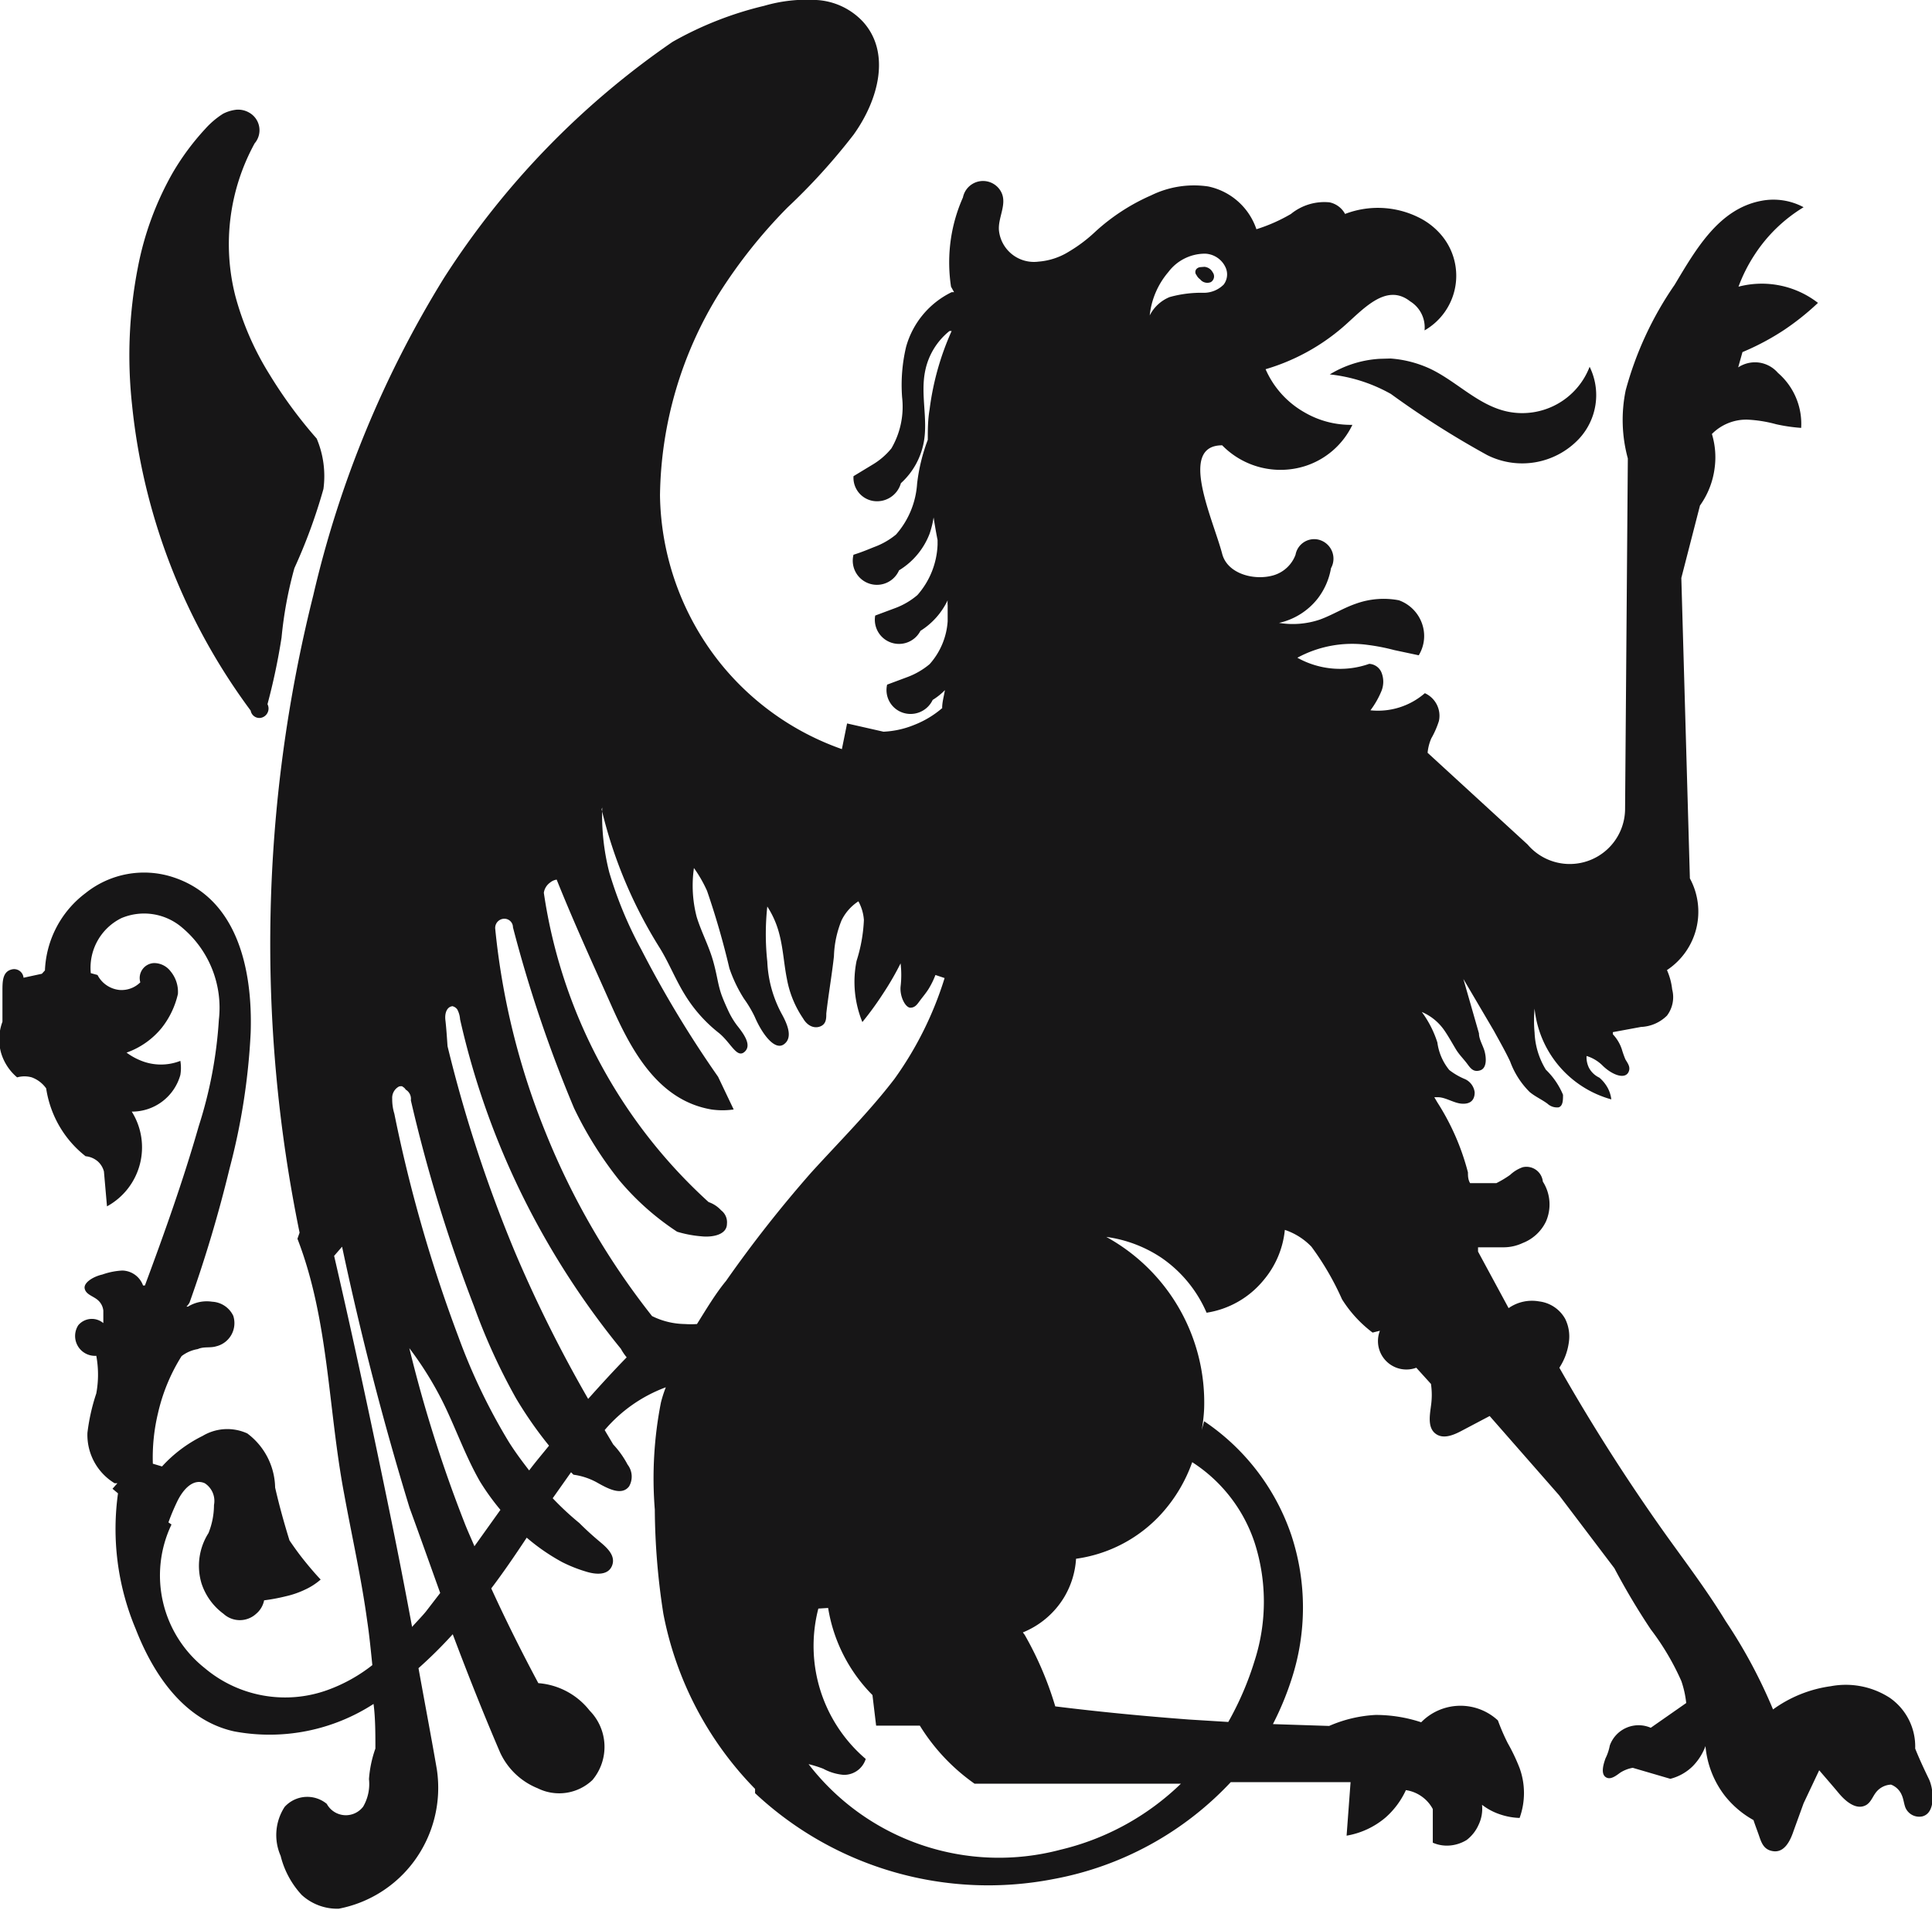 <svg id="DRAGON" xmlns="http://www.w3.org/2000/svg" viewBox="0 0 63.2 62.48"><defs><style>.cls-1{fill:#171617;fill-rule:evenodd;}</style></defs><path class="cls-1" d="M26.77,52.63a4.86,4.86,0,0,0,1.55,4.92.74.74,0,0,1-.73.52,1.69,1.69,0,0,1-.66-.2,3.82,3.82,0,0,0-.48-.15,7.86,7.86,0,0,0,8.24,2.8,8.47,8.47,0,0,0,3.94-2.16l-6.75,0a6.48,6.48,0,0,1-1.79-1.9H28.66l-.12-1a5.23,5.23,0,0,1-1.45-2.85ZM39,47.84a5,5,0,0,1-1,1.68A4.63,4.63,0,0,1,35.2,51a2.78,2.78,0,0,1-.39,1.26,2.81,2.81,0,0,1-1.35,1.15l.06.08a11.06,11.06,0,0,1,1,2.34c1.45.18,2.91.32,4.37.43l1.29.08a10.06,10.06,0,0,0,.86-2,6.31,6.31,0,0,0,0-3.87A5,5,0,0,0,39,47.84ZM13.39,44.11a44.32,44.32,0,0,0,1.8,5.7c.1.26.22.52.33.78l.85-1.19a7.85,7.85,0,0,1-.67-.93c-.47-.82-.78-1.71-1.19-2.55A11.16,11.16,0,0,0,13.39,44.11Zm-2.2-3.32-.26.3c.65,2.81,1.25,5.62,1.83,8.45q.38,1.85.72,3.69c.15-.17.31-.33.45-.5l.47-.61c-.33-.92-.66-1.85-1-2.78Q12.11,45.13,11.19,40.79Zm2-5.24a.23.23,0,0,0-.14,0,.42.42,0,0,0-.22.4,1.61,1.61,0,0,0,.07.49A47.39,47.39,0,0,0,15,43.75a19.54,19.54,0,0,0,1.64,3.42c.2.32.43.63.67.94.21-.28.44-.55.65-.81a13,13,0,0,1-1.08-1.55,20,20,0,0,1-1.37-3A49.76,49.76,0,0,1,13.44,36a.35.35,0,0,0-.17-.35A.21.21,0,0,0,13.15,35.55Zm1.64-2.63c-.2,0-.29.21-.26.46s.05.57.07.85A45.18,45.18,0,0,0,16.86,41a44.17,44.17,0,0,0,2.38,4.77c.41-.46.83-.92,1.26-1.36a1.73,1.73,0,0,1-.19-.28,26.45,26.45,0,0,1-3.07-4.71,25.93,25.93,0,0,1-2.19-6.07.8.8,0,0,0-.09-.32A.26.26,0,0,0,14.79,32.92Zm4.87-6.5a7.58,7.58,0,0,0,.23,2.12,13,13,0,0,0,1.05,2.53,35.89,35.89,0,0,0,2.51,4.16L24,36.3a2.55,2.55,0,0,1-.73,0C21.52,36,20.65,34.36,20,32.9s-1.22-2.7-1.79-4.12a.44.44,0,0,0-.22.1.5.5,0,0,0-.2.33,17,17,0,0,0,5.39,10.12,1,1,0,0,1,.41.27.49.49,0,0,1,.19.44c0,.36-.47.45-.84.41a3.79,3.79,0,0,1-.79-.15,8.66,8.66,0,0,1-1.89-1.68,12.3,12.3,0,0,1-1.48-2.36,43.19,43.19,0,0,1-2-5.92.28.28,0,0,0-.27-.28.3.3,0,0,0-.31.33,24,24,0,0,0,1.65,6.67,24.29,24.29,0,0,0,3.48,6,2.48,2.48,0,0,0,1.07.26,2.85,2.85,0,0,0,.4,0c.3-.48.61-1,.95-1.41a41,41,0,0,1,2.79-3.55c.91-1,1.91-2,2.72-3.06A11.44,11.44,0,0,0,30.9,32l-.3-.1a2.67,2.67,0,0,1-.22.45c-.08.13-.19.26-.28.38s-.16.24-.32.24-.35-.36-.32-.69a3.23,3.23,0,0,0,0-.76,9.4,9.4,0,0,1-.58,1,10.31,10.31,0,0,1-.67.92,3.47,3.47,0,0,1-.19-2,5.1,5.1,0,0,0,.24-1.34,1.48,1.48,0,0,0-.18-.61,1.56,1.56,0,0,0-.55.62,3.37,3.37,0,0,0-.25,1.18c-.07.63-.18,1.25-.25,1.87,0,.16,0,.34-.19.42s-.42,0-.57-.26a3.37,3.37,0,0,1-.53-1.3c-.1-.5-.12-1-.26-1.51a3,3,0,0,0-.38-.85,8.35,8.35,0,0,0,0,1.8,3.94,3.94,0,0,0,.47,1.71c.2.36.37.79.07,1s-.71-.34-.95-.9a3.82,3.82,0,0,0-.35-.59,4.58,4.58,0,0,1-.48-1,26.29,26.29,0,0,0-.73-2.53,4.28,4.28,0,0,0-.43-.75A4.06,4.06,0,0,0,22.79,30c.15.49.4.95.54,1.45s.15.76.28,1.12c.06.16.13.32.2.47a2.62,2.62,0,0,0,.3.51c.24.3.49.66.24.87s-.44-.3-.83-.62a4.73,4.73,0,0,1-1.12-1.26c-.31-.5-.53-1.07-.84-1.56a15.08,15.08,0,0,1-1.88-4.5ZM45.49,11.73a3.72,3.72,0,0,1,1.26.32c.89.41,1.6,1.22,2.58,1.42A2.36,2.36,0,0,0,52,12a2.1,2.1,0,0,1-.35,2.36,2.55,2.55,0,0,1-3,.53,29.57,29.57,0,0,1-3.15-2,5.18,5.18,0,0,0-2-.64,3.54,3.54,0,0,1,1.63-.51Zm-6.09-3a.34.34,0,0,1,.27.18.22.22,0,0,1-.06.32.3.3,0,0,1-.35-.09A.37.37,0,0,1,39.14,9a.15.15,0,0,1,0-.2.2.2,0,0,1,.13-.06Zm0-.43a1.5,1.5,0,0,0-1.18.6,2.6,2.6,0,0,0-.61,1.42,1.27,1.27,0,0,1,.65-.6,3.85,3.85,0,0,1,1.13-.14.92.92,0,0,0,.64-.27.55.55,0,0,0,.07-.54A.77.77,0,0,0,39.43,8.3ZM7.73,3.59a.72.72,0,0,1,.43.1.66.66,0,0,1,.17,1,6.87,6.87,0,0,0-.63,5,9.49,9.49,0,0,0,1.11,2.55,15,15,0,0,0,1.55,2.11A3.15,3.15,0,0,1,10.58,16a17.92,17.92,0,0,1-.95,2.59,13.17,13.17,0,0,0-.42,2.27,20.61,20.61,0,0,1-.46,2.18.31.31,0,0,1-.24.45.29.29,0,0,1-.31-.24,20.2,20.2,0,0,1-3.88-10,15,15,0,0,1,.19-4.5A10.1,10.1,0,0,1,5.64,5.67,8.21,8.21,0,0,1,6.72,4.21a2.74,2.74,0,0,1,.58-.49A1.26,1.26,0,0,1,7.73,3.59ZM26.71,0a2.25,2.25,0,0,1,1.51.7c.92,1,.54,2.54-.3,3.71a20.26,20.26,0,0,1-2.16,2.38,16.72,16.72,0,0,0-2.23,2.8,12.83,12.83,0,0,0-1.94,6.62,9,9,0,0,0,1.95,5.46,8.88,8.88,0,0,0,4,2.84l.17-.84,1.19.27a3,3,0,0,0,1-.22,3.16,3.16,0,0,0,.93-.56l.1,0-.11,0c0-.19.06-.39.09-.58a2.08,2.08,0,0,1-.4.32.8.8,0,0,1-1,.41.78.78,0,0,1-.49-.91l.67-.25a2.47,2.47,0,0,0,.72-.42A2.34,2.34,0,0,0,31,20.33c0-.18,0-.35,0-.53a.78.78,0,0,1,0-.16,2.39,2.39,0,0,1-.89,1,.79.79,0,0,1-1.48-.5l.67-.25a2.42,2.42,0,0,0,.71-.42,2.64,2.64,0,0,0,.66-1.65l0-.15c-.05-.25-.09-.49-.13-.74a3.16,3.16,0,0,1-.13.53,2.41,2.41,0,0,1-1,1.2.79.79,0,0,1-1.49-.51c.23-.07.45-.16.67-.25a2.45,2.45,0,0,0,.72-.41A2.79,2.79,0,0,0,30,15.83a5.94,5.94,0,0,1,.35-1.44c0-.33,0-.65.06-1a9,9,0,0,1,.72-2.56h-.07a2.24,2.24,0,0,0-.79,1.28c-.17.78.09,1.58-.05,2.35a2.4,2.4,0,0,1-.75,1.35.81.81,0,0,1-.91.58.77.77,0,0,1-.64-.81l.61-.37a2.32,2.32,0,0,0,.63-.54A2.71,2.71,0,0,0,29.51,13a5.4,5.4,0,0,1,.13-1.65,2.83,2.83,0,0,1,1.49-1.79l.08,0-.1-.18a5.3,5.3,0,0,1,0-1.59,5.2,5.2,0,0,1,.39-1.33.67.67,0,0,1,1.25-.18c.21.4-.12.85-.07,1.28a1.15,1.15,0,0,0,1.29,1,2.2,2.2,0,0,0,1-.33,4.85,4.85,0,0,0,.85-.64,6.63,6.63,0,0,1,1.84-1.2,3.18,3.18,0,0,1,1.86-.29A2.12,2.12,0,0,1,41.1,7.5,5.41,5.41,0,0,0,42.23,7a1.73,1.73,0,0,1,1.26-.38A.75.75,0,0,1,44,7a3,3,0,0,1,2.4.11,2.3,2.3,0,0,1,.74.57,2.06,2.06,0,0,1-.54,3.13,1,1,0,0,0-.47-.95c-.8-.63-1.56.29-2.21.85a6.81,6.81,0,0,1-2.52,1.37,3,3,0,0,0,1.27,1.41,3,3,0,0,0,1.57.41,2.59,2.59,0,0,1-1.55,1.35,2.67,2.67,0,0,1-2.71-.68c-1.45,0-.3,2.41,0,3.55.17.66,1.06.89,1.69.7a1.1,1.1,0,0,0,.71-.67.62.62,0,0,1,.72-.5.64.64,0,0,1,.44.94,2.26,2.26,0,0,1-.44,1,2.22,2.22,0,0,1-1.26.79,2.76,2.76,0,0,0,1.34-.11c.41-.15.77-.38,1.18-.52a2.67,2.67,0,0,1,1.4-.11,1.25,1.25,0,0,1,.79.87,1.21,1.21,0,0,1-.14.93l-.8-.17a6.68,6.68,0,0,0-.87-.17,3.76,3.76,0,0,0-2.3.42,2.86,2.86,0,0,0,2.35.2.46.46,0,0,1,.4.28.81.81,0,0,1,0,.61,2.84,2.84,0,0,1-.36.63,2.34,2.34,0,0,0,1.78-.56.81.81,0,0,1,.46.91,2.9,2.9,0,0,1-.25.57,1.55,1.55,0,0,0-.12.47l3.27,3a1.81,1.81,0,0,0,3.19-1.16L53.25,15a4.8,4.8,0,0,1-.07-2.23,11.2,11.2,0,0,1,1.6-3.45c.7-1.17,1.45-2.49,2.84-2.75A2.09,2.09,0,0,1,59,6.78a5,5,0,0,0-1.6,1.55,5.17,5.17,0,0,0-.53,1.05,3,3,0,0,1,2.6.53,8.49,8.49,0,0,1-1.1.88,8.2,8.2,0,0,1-1.37.73l-.14.5a1,1,0,0,1,.66-.16,1,1,0,0,1,.64.34A2.2,2.2,0,0,1,58.92,14a5.59,5.59,0,0,1-.82-.12,4.29,4.29,0,0,0-.94-.15A1.58,1.58,0,0,0,56,14.2a2.61,2.61,0,0,1,.09,1.11,2.69,2.69,0,0,1-.48,1.23L55,18.91l.28,9.83a2.29,2.29,0,0,1-.75,3,2.11,2.11,0,0,1,.17.63,1,1,0,0,1-.17.86,1.28,1.28,0,0,1-.85.37l-.92.17v.07a1.32,1.32,0,0,1,.29.48,3.4,3.4,0,0,0,.12.34c.07.12.16.23.12.37-.09.31-.53.16-.86-.16a1.26,1.26,0,0,0-.53-.32.78.78,0,0,0,.08.39.75.75,0,0,0,.34.32,1.2,1.2,0,0,1,.28.35,1.08,1.08,0,0,1,.11.36A3.44,3.44,0,0,1,50.2,33a4.19,4.19,0,0,0,0,.79A2.5,2.5,0,0,0,50.57,35a2.45,2.45,0,0,1,.56.82c0,.17,0,.36-.14.41a.46.46,0,0,1-.37-.12c-.19-.14-.4-.23-.58-.38a2.72,2.72,0,0,1-.64-1c-.16-.34-.35-.67-.53-1l-1-1.7.51,1.78c0,.18.11.36.17.54s.12.59-.13.67-.34-.11-.46-.26-.2-.23-.29-.36-.29-.51-.46-.74a1.7,1.7,0,0,0-.7-.55,3.41,3.41,0,0,1,.51,1,1.79,1.79,0,0,0,.39.9,2.21,2.21,0,0,0,.52.3.55.55,0,0,1,.31.43c0,.29-.18.39-.43.37s-.51-.2-.75-.21h-.14l.1.17a7.89,7.89,0,0,1,1,2.29c0,.11,0,.23.07.35l.86,0a3.35,3.35,0,0,0,.45-.27,1.16,1.16,0,0,1,.41-.25.54.54,0,0,1,.66.47,1.39,1.39,0,0,1,.1,1.31,1.41,1.41,0,0,1-.76.7,1.48,1.48,0,0,1-.62.14c-.22,0-.44,0-.66,0l-.18,0,0,.14,1,1.85a1.33,1.33,0,0,1,1-.22,1.13,1.13,0,0,1,.85.57,1.3,1.3,0,0,1,.12.77,2,2,0,0,1-.31.83,63.19,63.19,0,0,0,3.51,5.5c.66.92,1.34,1.82,1.93,2.79A16.79,16.79,0,0,1,58,55.93a4.18,4.18,0,0,1,1.89-.76,2.65,2.65,0,0,1,1.93.38,1.94,1.94,0,0,1,.83,1.66c.14.35.3.69.45,1s.24,1.11-.22,1.22a.49.49,0,0,1-.55-.29c-.05-.13-.06-.28-.12-.41a.62.62,0,0,0-.35-.34.66.66,0,0,0-.49.25c-.11.14-.16.31-.31.41-.31.19-.66-.08-.91-.38s-.42-.49-.64-.75L59,59l-.33.91c-.11.33-.3.7-.65.66s-.41-.32-.5-.57-.11-.3-.16-.45a3.13,3.13,0,0,1-.94-.8,3.09,3.09,0,0,1-.63-1.62,1.86,1.86,0,0,1-.42.66,1.61,1.61,0,0,1-.73.41l-1.23-.36A1.12,1.12,0,0,0,53,58c-.15.11-.33.25-.48.14s-.08-.39,0-.61a1.6,1.6,0,0,0,.14-.42A1,1,0,0,1,54,56.53l1.16-.81A3.24,3.24,0,0,0,55,55a8.37,8.37,0,0,0-1-1.69,22.58,22.58,0,0,1-1.19-2L51,48.92l-2.27-2.59-.91.48c-.28.15-.62.29-.87.09s-.18-.59-.14-.9a2.48,2.48,0,0,0,0-.72l-.48-.53a.93.93,0,0,1-1.19-1.21v0l-.24.06a4.08,4.08,0,0,1-1-1.09,9.16,9.16,0,0,0-1-1.72,2.15,2.15,0,0,0-.87-.55,3,3,0,0,1-.7,1.65,3,3,0,0,1-1.86,1.06,4.19,4.19,0,0,0-1.48-1.8,4.29,4.29,0,0,0-1.8-.68,6.18,6.18,0,0,1,3.2,5.62,5.35,5.35,0,0,1-.08.7l.08-.29a7.32,7.32,0,0,1,2.85,3.72,7.56,7.56,0,0,1,0,4.75,9.69,9.69,0,0,1-.6,1.44l1.84.06A4.35,4.35,0,0,1,45,56.11a4.74,4.74,0,0,1,1.49.24A1.8,1.8,0,0,1,49,56.29a6.88,6.88,0,0,0,.32.74,6.16,6.16,0,0,1,.39.82,2.4,2.4,0,0,1,0,1.63,2.18,2.18,0,0,1-.62-.11,2,2,0,0,1-.61-.32,1.21,1.21,0,0,1-.11.65,1.28,1.28,0,0,1-.39.5,1.24,1.24,0,0,1-.53.18,1.15,1.15,0,0,1-.58-.09v-1.1a1.18,1.18,0,0,0-.36-.41,1.19,1.19,0,0,0-.52-.21,2.69,2.69,0,0,1-.67.9,2.65,2.65,0,0,1-1.27.59l.13-1.75-3.92,0a10.57,10.57,0,0,1-5.8,3.17,11.16,11.16,0,0,1-9.76-2.81l0-.14A11.21,11.21,0,0,1,21.7,52.8a22.84,22.84,0,0,1-.28-3.41,12.84,12.84,0,0,1,.2-3.5,4.16,4.16,0,0,1,.16-.5,4.81,4.81,0,0,0-2,1.4l.28.47a3,3,0,0,1,.47.66.64.64,0,0,1,.05.71c-.24.32-.69.08-1.06-.13a2.2,2.2,0,0,0-.76-.25l-.08-.08-.6.85a9.48,9.48,0,0,0,.87.81c.22.22.44.42.68.62s.52.46.39.78-.53.29-.85.19a4.69,4.69,0,0,1-.78-.31,6.64,6.64,0,0,1-1.16-.8c-.39.59-.78,1.16-1.16,1.66.48,1.05,1,2.09,1.54,3.1a2.36,2.36,0,0,1,1.68.9,1.69,1.69,0,0,1,.09,2.27,1.58,1.58,0,0,1-1.79.27,2.3,2.3,0,0,1-1.23-1.17c-.55-1.28-1.06-2.57-1.55-3.87a14.65,14.65,0,0,1-1.12,1.11c.2,1.11.41,2.21.6,3.31a4.05,4.05,0,0,1-.74,3,4,4,0,0,1-2.47,1.56A1.72,1.72,0,0,1,9.87,62a2.9,2.9,0,0,1-.69-1.28,1.69,1.69,0,0,1,.13-1.6,1,1,0,0,1,1.38-.1.71.71,0,0,0,1.19.09,1.47,1.47,0,0,0,.19-.9,3.77,3.77,0,0,1,.21-1c0-.48,0-1-.06-1.46a6.26,6.26,0,0,1-4.55.9C6,56.29,5,54.74,4.44,53.3a8.44,8.44,0,0,1-.58-4.44l-.18-.15.16-.18-.09,0a1.85,1.85,0,0,1-.89-1.65,6.49,6.49,0,0,1,.29-1.29,3.39,3.39,0,0,0,0-1.23.65.65,0,0,1-.59-1,.58.58,0,0,1,.82-.07l0-.41a.53.53,0,0,0-.2-.36c-.15-.12-.37-.17-.41-.36s.27-.39.58-.46A2.3,2.3,0,0,1,4,41.57a.74.74,0,0,1,.68.49l.06,0C5.38,40.34,6,38.6,6.5,36.85a14.23,14.23,0,0,0,.66-3.49,3.42,3.42,0,0,0-1.19-3,1.91,1.91,0,0,0-2-.32,1.81,1.81,0,0,0-1,1.8l.22.06a.91.91,0,0,0,.72.49.87.87,0,0,0,.68-.25.49.49,0,0,1,.45-.63.68.68,0,0,1,.54.27,1.05,1.05,0,0,1,.24.74,2.78,2.78,0,0,1-.53,1.11,2.6,2.6,0,0,1-1.15.81,2.12,2.12,0,0,0,.49.27,1.74,1.74,0,0,0,1.27,0,1.41,1.41,0,0,1,0,.46,1.64,1.64,0,0,1-1.59,1.2,2.2,2.2,0,0,1-.81,3.1L3.4,38.33A.67.67,0,0,0,3.2,38a.71.71,0,0,0-.4-.17A3.45,3.45,0,0,1,2,36.94a3.5,3.5,0,0,1-.49-1.33,1,1,0,0,0-.47-.36.88.88,0,0,0-.48,0,1.67,1.67,0,0,1-.53-.82,1.64,1.64,0,0,1,.05-1c0-.33,0-.67,0-1s0-.67.35-.72a.31.31,0,0,1,.34.28l.6-.13.1-.11h0A3.33,3.33,0,0,1,2.8,29.22a3.06,3.06,0,0,1,2.83-.53c2.12.67,2.64,3,2.57,5.1a21.39,21.39,0,0,1-.69,4.44A43.46,43.46,0,0,1,6.2,42.62a.64.64,0,0,1-.1.13l.05,0a1.17,1.17,0,0,1,.79-.16.81.81,0,0,1,.69.46.78.78,0,0,1-.56,1c-.2.06-.4,0-.6.09a1.19,1.19,0,0,0-.53.23,6,6,0,0,0-.77,1.86A6.23,6.23,0,0,0,5,47.89l0,0,.3.09a4.48,4.48,0,0,1,1.33-1,1.57,1.57,0,0,1,1.46-.08A2.26,2.26,0,0,1,9,48.67c.13.57.29,1.15.47,1.73.15.22.3.43.46.63s.36.44.56.65A2.11,2.11,0,0,1,10,52a3,3,0,0,1-.66.23,6.11,6.11,0,0,1-.7.13.77.77,0,0,1-.26.44.79.79,0,0,1-1.07,0,2,2,0,0,1-.72-1,2,2,0,0,1,.23-1.64A2.48,2.48,0,0,0,7,49.24a.69.69,0,0,0-.3-.71c-.38-.17-.71.2-.9.59a7.13,7.13,0,0,0-.29.69l.1.07a3.87,3.87,0,0,0,1.09,4.7,4.08,4.08,0,0,0,4,.72,5.26,5.26,0,0,0,1.48-.82c-.05-.49-.1-1-.17-1.46-.19-1.39-.5-2.76-.75-4.13-.53-2.79-.5-5.7-1.53-8.36l.07-.2a46.94,46.94,0,0,1,.45-20.86A34.58,34.58,0,0,1,14.52,9.1,27.1,27.1,0,0,1,22,1.37,11.44,11.44,0,0,1,25,.19,5,5,0,0,1,26.71,0Z"/></svg>